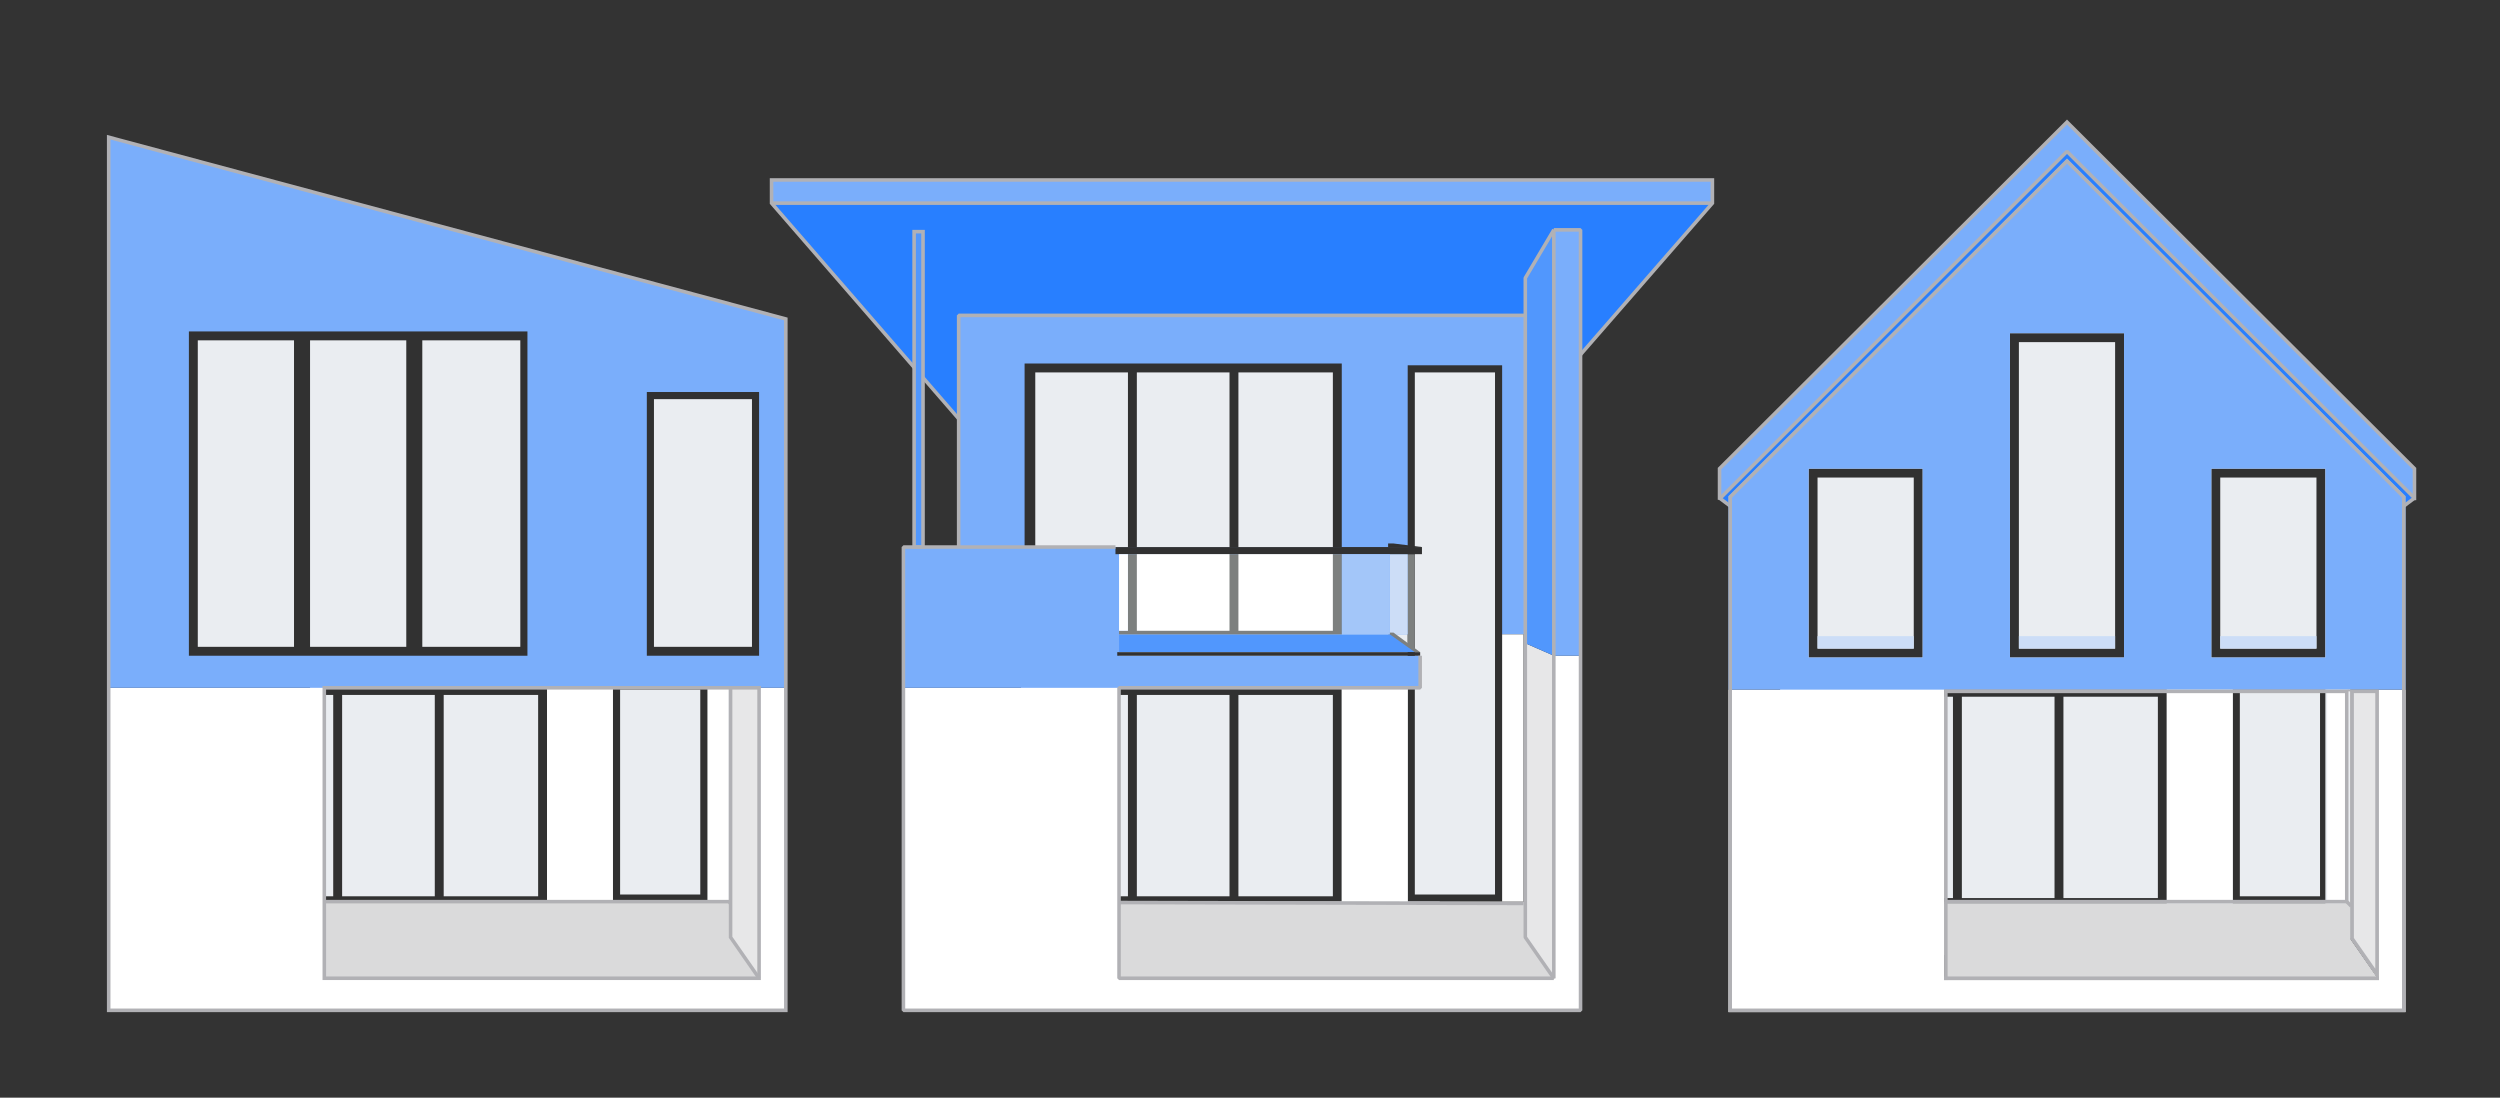 <svg width="1403" height="616" viewBox="0 0 1403 616" fill="none" xmlns="http://www.w3.org/2000/svg">
<rect x="0" y="0" width="1403" height="616" fill="#333333" stroke="none"/>
<path d="M999 251L1158 105L1319 251V536H999V251Z" fill="#EAEDF1"/>
<path d="M1350 568H970V387H1091V550H1335V387H1350V568Z" fill="white"/>
<path fill-rule="evenodd" clip-rule="evenodd" d="M1091 387H1216V507H1091V504H1096V391H1091V387ZM1101 391H1153V504H1101V391ZM1211 391H1158V504H1211V391Z" fill="#313131"/>
<path fill-rule="evenodd" clip-rule="evenodd" d="M1305 387H1253V507H1305V387ZM1257 388H1302V503H1257V388Z" fill="#313131"/>
<path d="M1335 550V387L1319 387V526.5L1335 550Z" fill="#E7E7E8"/>
<rect x="1306" y="387" width="12" height="120" fill="white"/>
<rect x="1216" y="387" width="37" height="120" fill="white"/>
<path d="M1092 550V507H1318.07L1319.07 508V527L1335 550H1092Z" fill="#DADADB"/>
<path fill-rule="evenodd" clip-rule="evenodd" d="M1192 187H1128V369H1192V187ZM1133 192H1187V364H1133V192Z" fill="#313131"/>
<path fill-rule="evenodd" clip-rule="evenodd" d="M1305 263H1241V369H1305V263ZM1246 268H1300V364H1246V268Z" fill="#313131"/>
<path fill-rule="evenodd" clip-rule="evenodd" d="M1079 263H1015V369H1079V263ZM1020 268H1074V364H1020V268Z" fill="#313131"/>
<path d="M971 284L965 279.5L1160 85L1355 280L1349.5 283.5L1328 267L1162 128L1015 250.5L971 284Z" fill="#287FFF"/>
<path d="M965 279.5L971 284" stroke="#B1B1B5" stroke-width="2"/>
<path fill-rule="evenodd" clip-rule="evenodd" d="M970 278.5V387H1350V278.5L1160 89L970 278.5ZM1079 263H1015V369H1079V263ZM1241 263H1305V369H1241V263ZM1192 369V187H1128V369H1192Z" fill="#7AAEFB"/>
<path d="M965 280V262.5L1160 68L1355 263V279.5L1160 85L965 280Z" fill="#7AAEFB"/>
<rect x="1020" y="357" width="54" height="7" fill="#CCDDF7"/>
<rect x="1133" y="357" width="54" height="7" fill="#CCDDF7"/>
<rect x="1246" y="357" width="54" height="7" fill="#CCDDF7"/>
<path d="M1160 90.412L1349 278.915V567H971V278.915L1160 90.412Z" stroke="#B1B1B5" stroke-width="2"/>
<path d="M1320 388H1334V546.811L1320 526.686V388Z" stroke="#B1B1B5" stroke-width="2"/>
<path d="M1092 506V388H1317V506H1092Z" stroke="#B1B1B5" stroke-width="2"/>
<path d="M1317 506L1319.5 508.5" stroke="#B1B1B5" stroke-width="2"/>
<path d="M1317.5 387.5H1319.5" stroke="#B1B1B5"/>
<path d="M1092 506V550" stroke="#B1B1B5" stroke-width="2"/>
<path d="M1091 549H1335" stroke="#B1B1B5" stroke-width="2"/>
<path d="M965 280L1160 85L1355 279.5L1349 284" stroke="#B1B1B5" stroke-width="2" stroke-linejoin="bevel"/>
<path d="M965 280.5V263L1160 68.5L1355 263V280.715" stroke="#B1B1B5" stroke-width="2"/>
<rect x="573" y="348" width="235" height="172" fill="#EAEDF1"/>
<path d="M872 549V368L856 361V525.5L872 549Z" fill="#E7E7E8"/>
<path d="M887 368V567H507V386H628V549H872V368H887Z" fill="white"/>
<path d="M538 235L433 114H961L887 199L872 235H538Z" fill="#287FFF"/>
<rect x="433" y="101" width="528" height="13" fill="#7AAEFB"/>
<path d="M961 114V101H433V114L538 235L887 199L961 114Z" stroke="#B1B1B5" stroke-width="2"/>
<path d="M859 356V177H538V356H859Z" fill="#7AAEFB"/>
<path d="M872 368H887V129H872V368Z" fill="#7AAEFB"/>
<path d="M843 506V205H790V506H843Z" fill="#313131"/>
<path d="M839 209H794V502H839V209Z" fill="#EAEDF1"/>
<path d="M507 386V307H628V368H797V386H507Z" fill="#7AAEFB"/>
<path d="M782 305H779V307H790H798L782 305Z" fill="#313131"/>
<path d="M790 362V311H794V365L790 362Z" fill="#7D807F"/>
<path d="M790 311H780V356H790V311Z" fill="#CCDDF7"/>
<path d="M782 355L797 366H793L779 356V355H782Z" fill="#7D807F"/>
<path d="M780 356H628V366H794L780 356Z" fill="#5197FD"/>
<path d="M798 307H628H626V311H798V307Z" fill="#313131"/>
<path d="M856 361L872 368V129L856 156V361Z" fill="#5197FD"/>
<path d="M627 368V366H797V368H627Z" fill="#313131"/>
<path d="M780 356V311H753V356H780Z" fill="#A3C6F9"/>
<path d="M753 204H575V307H753V204Z" fill="#313131"/>
<path d="M633 354V311H753V356H628V354H633Z" fill="#7D807F"/>
<rect x="581" y="209" width="52" height="98" fill="#EAEDF1"/>
<rect x="638" y="209" width="52" height="98" fill="#EAEDF1"/>
<rect x="638" y="311" width="52" height="43" fill="white"/>
<rect x="628" y="311" width="5" height="43" fill="white"/>
<rect x="695" y="311" width="53" height="43" fill="white"/>
<rect x="695" y="209" width="53" height="98" fill="#EAEDF1"/>
<path d="M518 307V130H513V307H518Z" fill="#5197FD"/>
<path d="M518 130H513V307H518V130Z" stroke="#B1B1B5" stroke-width="2"/>
<path fill-rule="evenodd" clip-rule="evenodd" d="M628 386H753V506H628V503H633V390H628V386ZM638 390H690V503H638V390ZM748 390H695V503H748V390Z" fill="#313131"/>
<path d="M872 549V386L856 386V525.5L872 549Z" fill="#E7E7E8"/>
<rect x="843" y="356" width="12" height="150" fill="white"/>
<rect x="753" y="386" width="37" height="120" fill="white"/>
<path d="M628 549V506H855L856 507V526L872 549H628Z" fill="#DADADB"/>
<path d="M433 114H961" stroke="#B1B1B5" stroke-width="2"/>
<path d="M538 307V177H856M856 177V526L872 549V129L856 156V177Z" stroke="#B1B1B5" stroke-width="2" stroke-linejoin="bevel"/>
<path d="M872 129H887V567H507V307H626" stroke="#B1B1B5" stroke-width="2" stroke-linejoin="bevel"/>
<path d="M797 368V386H628V549H872" stroke="#B1B1B5" stroke-width="2" stroke-linejoin="bevel"/>
<path d="M628.5 506.5L855 507" stroke="#B1B1B5" stroke-width="2"/>
<rect x="174" y="343" width="235" height="172" fill="#EAEDF1"/>
<path d="M441 567H61V386H182V549H426V386H441V567Z" fill="white"/>
<path fill-rule="evenodd" clip-rule="evenodd" d="M182 386H307V506H182V503H187V390H182V386ZM192 390H244V503H192V390ZM302 390H249V503H302V390Z" fill="#313131"/>
<path d="M426 549V386L410 386V525.5L426 549Z" fill="#E7E7E8"/>
<rect x="397" y="386" width="12" height="120" fill="white"/>
<rect x="307" y="386" width="37" height="120" fill="white"/>
<path d="M182 549V506H409L410 507V526L426 549H182Z" fill="#DADADB"/>
<path fill-rule="evenodd" clip-rule="evenodd" d="M397 386H344V506H397V386ZM348 387H393V502H348V387Z" fill="#313131"/>
<path d="M441 179V386H61V77L441 179Z" fill="#7AAEFB"/>
<path d="M106 368V186H296V368H106Z" fill="#313131"/>
<rect x="111" y="191" width="54" height="172" fill="#EAEDF1"/>
<rect x="174" y="191" width="54" height="172" fill="#EAEDF1"/>
<rect x="237" y="191" width="55" height="172" fill="#EAEDF1"/>
<rect x="363" y="220" width="63" height="148" fill="#313131"/>
<rect x="367" y="224" width="55" height="139" fill="#EAEDF1"/>
<path d="M182 549V386H426V549H182Z" stroke="#B1B1B5" stroke-width="2"/>
<path d="M182 506H409L410 507" stroke="#B1B1B5" stroke-width="2"/>
<path d="M426 549L410 526V386" stroke="#B1B1B5" stroke-width="2"/>
<path d="M441 567H61V77L441 179V567Z" stroke="#B1B1B5" stroke-width="2"/>
</svg>
